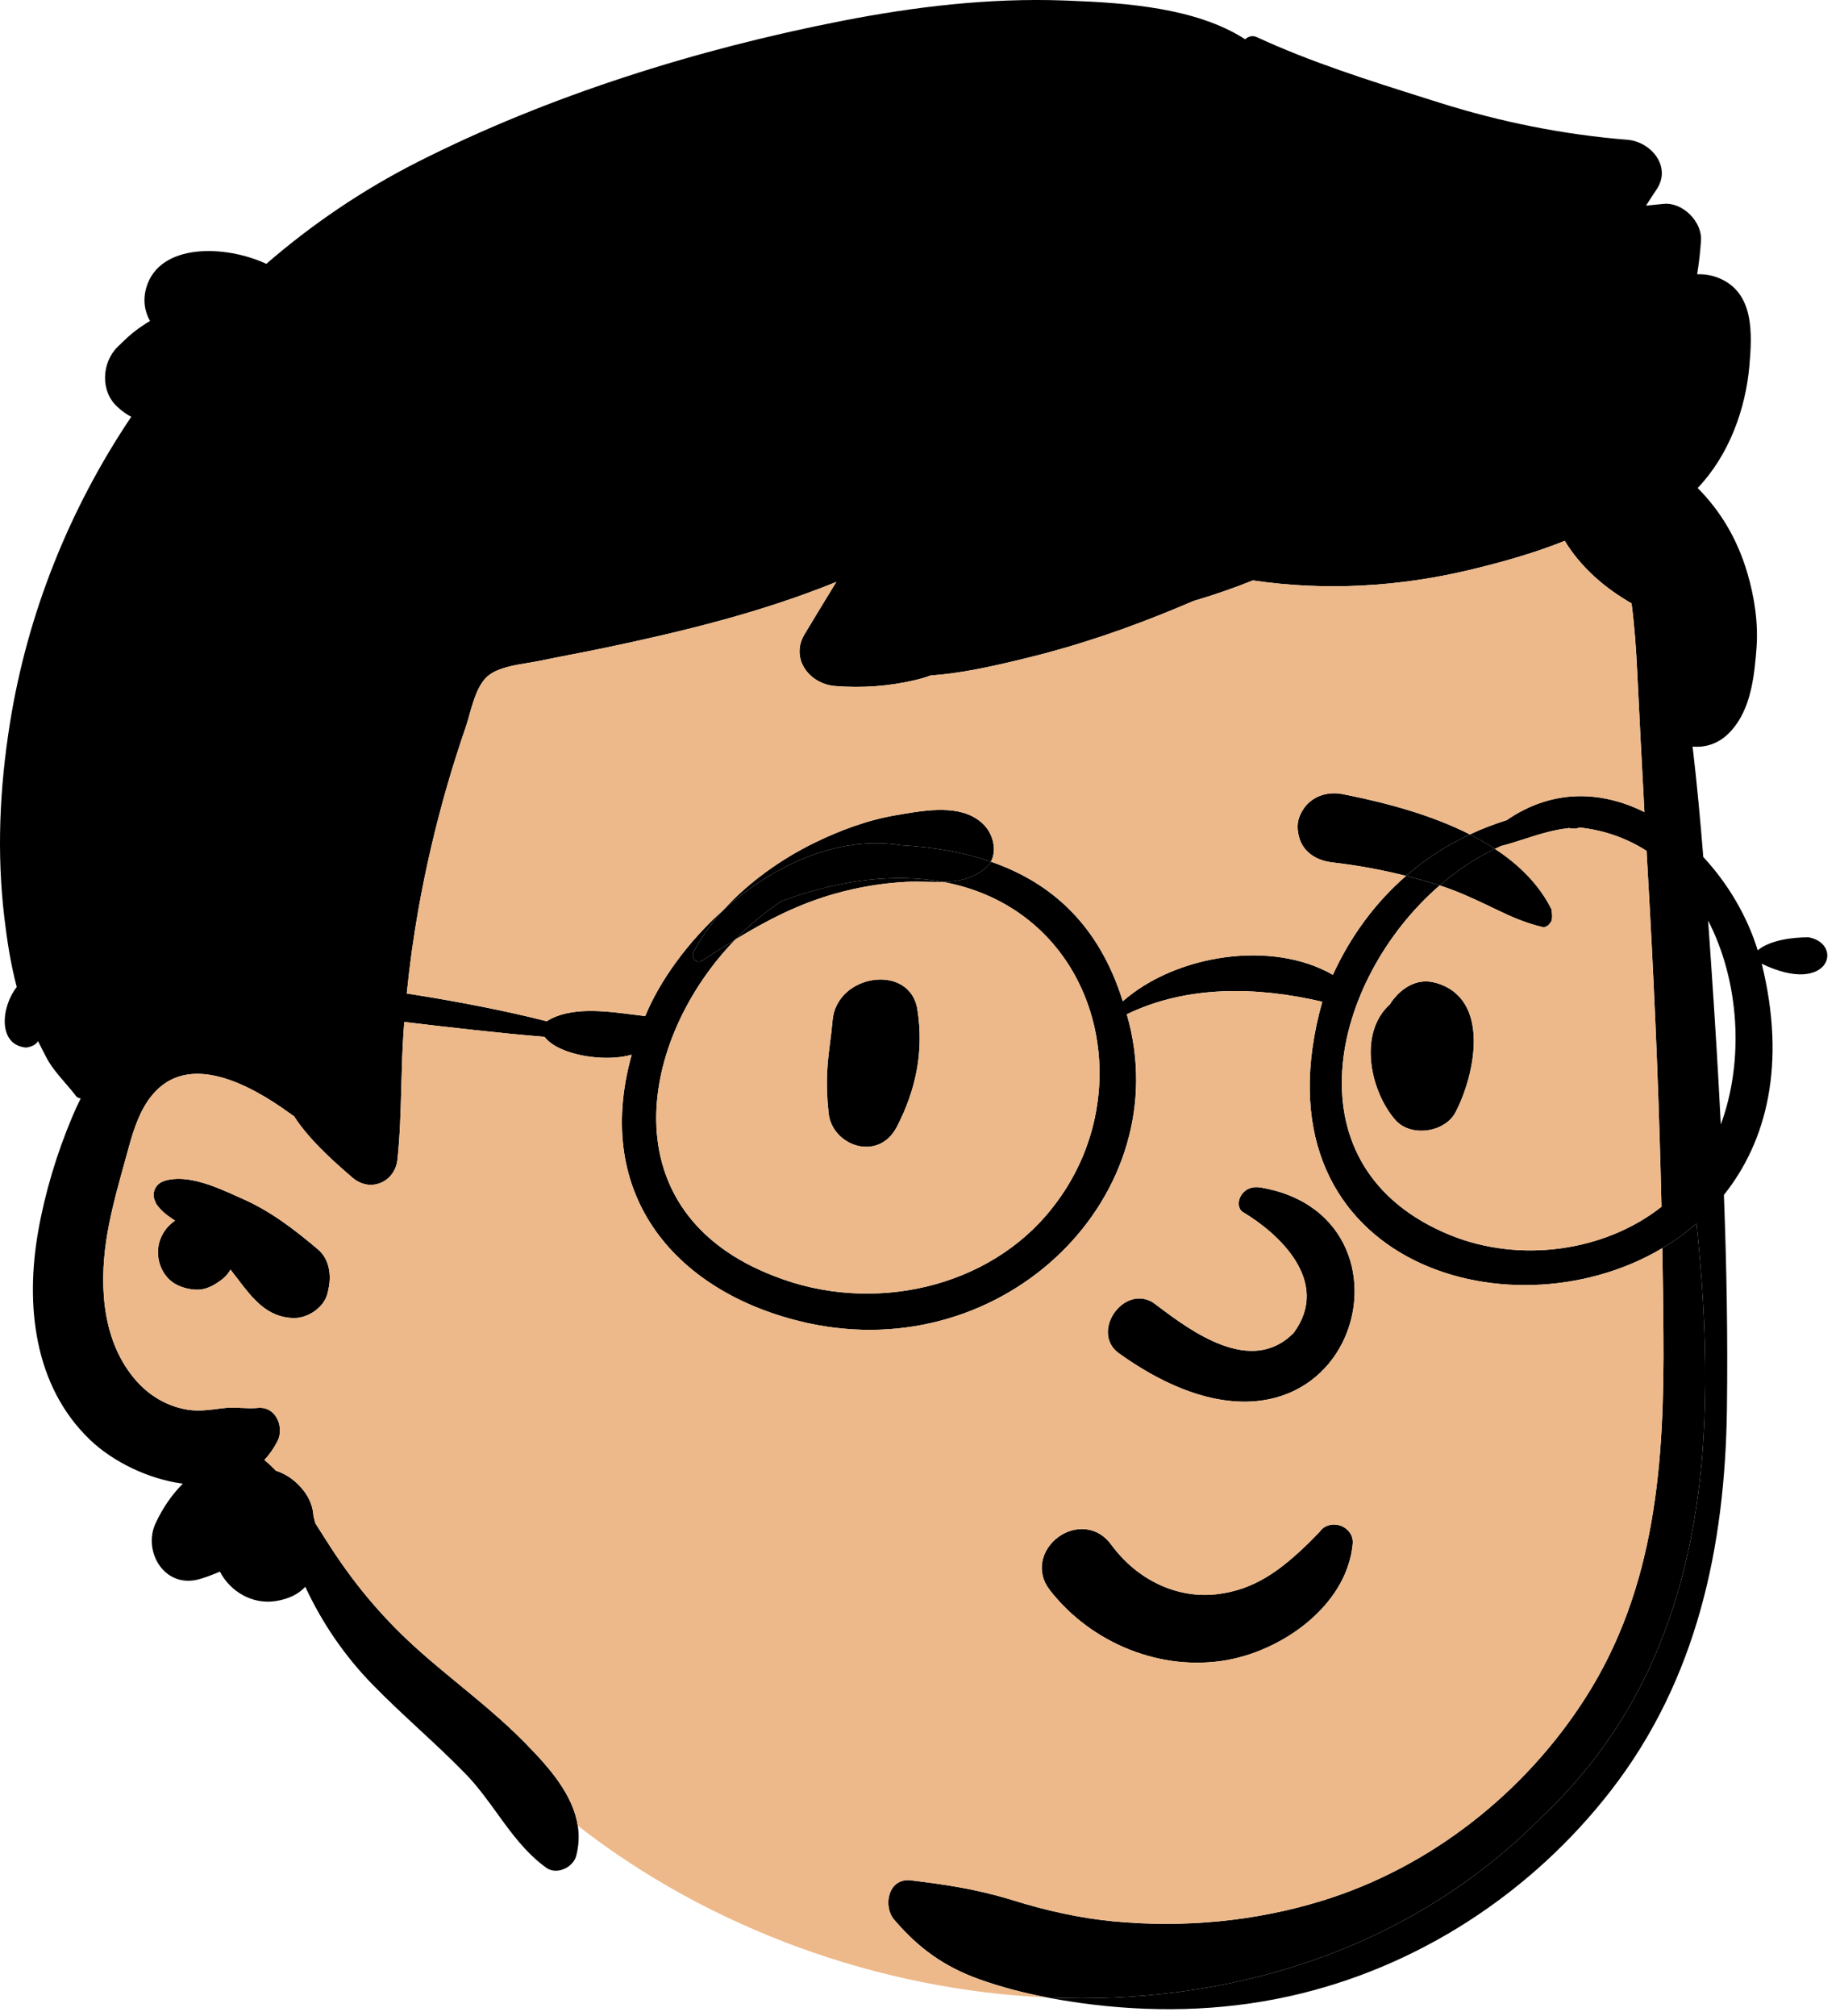 
<svg width="126" height="138" viewBox="0 0 126 138" fill="none" xmlns="http://www.w3.org/2000/svg">
<path fill-rule="evenodd" clip-rule="evenodd" d="M72.839 0.032C67.743 -0.151 62.619 0.458 57.629 1.435C47.726 3.371 37.583 6.539 28.613 11.081C24.847 12.989 21.372 15.345 18.238 18.06C15.406 16.745 10.937 16.639 10.029 19.653C9.768 20.518 9.898 21.303 10.272 21.974C10.163 22.034 10.055 22.098 9.95 22.167C9.235 22.631 8.854 22.969 8.412 23.396L8.062 23.735C6.956 24.812 6.852 26.805 8.062 27.869L8.228 28.014L8.33 28.1C8.536 28.268 8.757 28.41 8.988 28.528C4.746 34.838 1.867 42.029 0.674 49.544C-0.026 53.956 -0.23 58.368 0.297 62.808C0.481 64.368 0.731 66.004 1.149 67.562C0.071 68.91 -0.171 71.532 1.786 71.706C2.223 71.645 2.469 71.485 2.603 71.267C2.667 71.393 2.732 71.52 2.797 71.646L2.798 71.648L2.798 71.649C2.906 71.86 3.014 72.07 3.12 72.28C3.465 72.97 3.955 73.538 4.452 74.113C4.71 74.412 4.969 74.712 5.21 75.032C5.287 75.128 5.408 75.178 5.527 75.181C5.313 75.609 5.117 76.043 4.936 76.475C3.89 78.954 3.085 81.625 2.618 84.265C1.739 89.245 2.276 94.845 6.182 98.572C7.739 100.054 10.149 101.242 12.518 101.559C11.76 102.317 11.15 103.216 10.661 104.252C9.747 106.185 11.271 108.801 13.694 108.081C14.155 107.944 14.612 107.771 15.059 107.578C15.756 108.922 17.246 109.831 18.844 109.598C19.774 109.462 20.445 109.111 20.906 108.617C22.06 111.093 23.591 113.343 25.532 115.329C26.544 116.366 27.608 117.354 28.672 118.341C29.766 119.355 30.859 120.369 31.896 121.437C32.695 122.261 33.363 123.185 34.029 124.105C35.02 125.476 36.006 126.838 37.407 127.847C38.136 128.372 39.252 127.813 39.456 127.038C39.645 126.32 39.668 125.631 39.566 124.969C39.239 122.849 37.628 121.013 36.081 119.431L35.825 119.17C34.453 117.786 32.947 116.546 31.44 115.305C30.556 114.577 29.672 113.849 28.815 113.092C26.407 110.963 24.47 108.705 22.725 106.037C22.574 105.807 22.424 105.572 22.273 105.336L21.587 104.256C21.552 104.097 21.513 103.942 21.469 103.79C21.433 103.179 21.223 102.598 20.817 102.065C20.314 101.404 19.643 100.905 18.895 100.672C18.643 100.412 18.38 100.163 18.106 99.933C18.448 99.571 18.748 99.142 19.004 98.646C19.477 97.722 18.924 96.251 17.658 96.372C17.278 96.407 16.904 96.391 16.531 96.373C16.123 96.355 15.715 96.337 15.299 96.388C15.233 96.395 15.166 96.404 15.1 96.412L15.001 96.425L14.999 96.425C14.316 96.513 13.635 96.6 12.946 96.508C11.53 96.312 10.261 95.568 9.341 94.526C7.035 91.919 6.793 88.172 7.275 84.92C7.489 83.468 7.853 82.042 8.241 80.623L8.84 78.45C9.181 77.236 9.592 75.977 10.396 74.989C12.916 71.886 17.236 74.321 19.821 76.188L20.056 76.36C20.078 76.375 20.097 76.382 20.12 76.382C20.257 76.599 20.404 76.813 20.558 77.018C21.404 78.128 22.431 79.115 23.489 80.046L23.705 80.237C23.85 80.364 23.996 80.49 24.141 80.614C25.378 81.672 27.053 80.893 27.216 79.379C27.395 77.701 27.439 76.013 27.484 74.325C27.516 73.14 27.547 71.954 27.625 70.772C27.643 70.499 27.662 70.227 27.683 69.954C30.875 70.333 34.071 70.705 37.285 70.971C38.288 72.281 41.529 72.719 43.258 72.193C40.535 81.934 46.413 88.561 55.222 90.546C68.861 93.587 80.727 81.745 77.161 69.427C81.292 67.432 86.045 67.518 90.546 68.569C85.599 86.24 103.193 91.766 113.834 85.436C114.661 84.945 115.445 84.381 116.174 83.746C117.69 98.219 117.096 113.484 105.606 124.349C96.522 133.522 84.136 137.276 71.703 136.727C72.445 136.871 73.189 136.993 73.932 137.097C78.727 137.767 83.563 137.692 88.301 136.641C97.092 134.692 104.863 129.567 110.275 122.613C116.218 114.978 118.132 105.85 118.257 96.446C118.322 91.569 118.235 86.68 118.05 81.793C120.974 78.135 122.338 72.854 120.642 65.968C125.275 68.205 126.282 64.609 123.85 64.157C122.784 64.159 121.245 64.329 120.363 65.047C119.658 62.74 118.338 60.489 116.639 58.663C116.435 56.139 116.202 53.616 115.907 51.102C116.748 51.182 117.63 50.928 118.347 50.23C119.742 48.876 120.072 46.792 120.238 44.91L120.28 44.391C120.415 42.656 120.143 40.882 119.654 39.215C118.98 36.934 117.85 35.013 116.254 33.404C118.392 31.168 119.542 28.004 119.797 25.017C119.98 22.864 120.15 20.035 117.702 19.032C117.219 18.834 116.719 18.761 116.216 18.771C116.345 18.004 116.432 17.228 116.482 16.443C116.56 15.194 115.24 13.826 113.918 13.955C113.651 13.981 113.384 14.008 113.116 14.036L112.714 14.077C112.954 13.704 113.195 13.332 113.442 12.964C114.483 11.42 113.077 9.699 111.434 9.567C107.068 9.216 102.746 8.348 98.58 7.031C98.272 6.934 97.963 6.836 97.653 6.739C93.754 5.509 89.731 4.241 86.048 2.535C85.768 2.405 85.458 2.502 85.266 2.689C81.921 0.525 77.066 0.196 73.232 0.047L72.839 0.032ZM116.968 63.011C119.123 67.18 119.443 72.622 117.837 76.974C117.658 73.386 117.436 69.802 117.192 66.226L117.048 64.148C117.022 63.769 116.995 63.39 116.968 63.011ZM16.667 82.084C16.549 82.032 16.426 81.976 16.299 81.919C14.815 81.249 12.805 80.342 11.261 80.831C10.555 81.054 10.347 81.78 10.667 82.314H10.641L10.707 82.417C11.001 82.851 11.378 83.145 11.791 83.423L11.984 83.552C11.466 83.908 11.069 84.423 10.897 85.082C10.619 86.127 11.069 87.412 12.092 87.936C12.502 88.143 12.946 88.258 13.409 88.28C14.063 88.308 14.609 88.016 15.104 87.65L15.251 87.538C15.468 87.371 15.644 87.147 15.784 86.906C15.953 87.117 16.117 87.333 16.282 87.55C17.282 88.865 18.278 90.174 20.087 90.222C21.094 90.25 22.232 89.472 22.44 88.482C22.447 88.454 22.453 88.425 22.459 88.397C22.468 88.356 22.477 88.315 22.485 88.274L22.501 88.197C22.696 87.268 22.555 86.183 21.772 85.519C20.199 84.191 18.575 82.934 16.667 82.084ZM67.445 59.465C67.623 59.326 67.758 59.162 67.856 58.982C71.993 60.412 75.257 63.308 76.887 68.536C80.514 65.343 87.09 64.312 91.272 66.726C92.481 64.089 94.167 61.792 96.284 59.954C97.055 60.148 97.819 60.366 98.577 60.605L98.585 60.608C91.092 67.088 88.028 79.969 99.34 84.556C104.047 86.459 109.847 85.699 113.776 82.602C113.622 75.864 113.354 69.127 112.985 62.398L112.896 60.797C112.848 59.945 112.8 59.093 112.753 58.242C111.43 57.396 109.896 56.83 108.153 56.642C107.923 56.756 107.717 56.724 107.561 56.699C107.466 56.685 107.389 56.673 107.336 56.698C106.334 56.805 105.269 57.148 104.297 57.46C103.76 57.633 103.251 57.797 102.797 57.907C102.653 57.97 102.511 58.035 102.369 58.103C101.824 57.745 101.25 57.417 100.655 57.116C101.457 56.74 102.297 56.414 103.173 56.141C106.315 53.978 109.67 54.123 112.607 55.586C112.433 52.379 112.266 49.171 112.113 45.964C112.039 44.412 111.927 42.849 111.726 41.3C109.882 40.252 108.229 38.806 107.152 37.022C104.987 37.891 102.712 38.517 100.617 39.017C95.767 40.175 90.731 40.456 85.793 39.731C84.462 40.265 83.104 40.734 81.725 41.138C81.352 41.298 80.979 41.456 80.607 41.611C77.282 42.991 73.909 44.161 70.4 45.017L69.538 45.226C67.691 45.668 65.684 46.103 63.719 46.24C63.396 46.361 63.047 46.463 62.667 46.553C60.877 46.975 59.019 47.108 57.185 46.959C55.398 46.814 54.106 45.061 55.091 43.419C55.81 42.222 56.536 41.027 57.268 39.836C54.72 40.866 52.089 41.722 49.436 42.448C46.757 43.181 44.04 43.798 41.32 44.366C40.599 44.515 39.876 44.656 39.154 44.796C38.419 44.94 37.685 45.083 36.953 45.234C36.721 45.282 36.462 45.325 36.19 45.37C35.24 45.526 34.13 45.708 33.472 46.224C32.745 46.79 32.423 47.94 32.149 48.917C32.07 49.199 31.995 49.467 31.915 49.702C31.448 51.064 31.01 52.432 30.611 53.816C29.815 56.578 29.163 59.379 28.658 62.209C28.316 64.13 28.049 66.064 27.855 68.004C31.307 68.544 34.621 69.186 37.439 69.903C39.03 68.89 41.428 69.2 43.317 69.444L43.324 69.445L43.326 69.445L43.328 69.445C43.628 69.484 43.915 69.521 44.184 69.551C45.178 67.134 47.094 64.466 49.547 62.277C48.729 63.176 48.023 64.15 47.48 65.182C47.296 65.532 47.69 66.01 48.075 65.759C48.84 65.261 49.596 64.774 50.356 64.31C43.717 71.142 41.654 83.005 53.043 87.358C59.655 89.963 67.747 88.234 72.1 82.631C78.389 74.633 75.138 62.328 64.592 60.371C65.593 60.343 66.545 60.173 67.445 59.465ZM64.592 60.371C61.514 59.8 57.815 60.11 53.55 61.665C52.406 62.412 51.331 63.307 50.356 64.31C52.513 62.994 54.707 61.859 57.248 61.154C58.815 60.719 60.378 60.458 62.004 60.367C62.508 60.339 63.003 60.351 63.487 60.363C63.861 60.372 64.23 60.381 64.592 60.371ZM100.655 57.116C99.044 57.871 97.583 58.826 96.284 59.954C94.629 59.537 92.946 59.228 91.246 59.034C90.706 58.973 90.186 58.796 89.776 58.493C89.386 58.205 89.089 57.806 88.953 57.277C88.778 56.592 88.828 56.073 89.207 55.454C89.492 54.99 89.9 54.668 90.368 54.483C90.845 54.295 91.388 54.25 91.928 54.355L92.387 54.447C95.002 54.977 98.027 55.785 100.655 57.116ZM102.369 58.103C101.025 58.746 99.752 59.6 98.585 60.608C99.7 60.962 100.752 61.44 101.795 61.936L102.696 62.367C103.527 62.762 104.385 63.142 105.47 63.418C105.556 63.44 105.64 63.46 105.724 63.479C105.989 63.398 106.06 63.303 106.117 63.226C106.124 63.216 106.132 63.206 106.139 63.196L106.165 63.165C106.243 63.07 106.338 62.926 106.248 62.252C105.399 60.543 104.02 59.187 102.369 58.103ZM61.709 57.857C57.311 57.158 52.921 59.265 49.547 62.277C51.28 60.371 53.513 58.797 55.748 57.701C57.504 56.84 59.425 56.126 61.367 55.798L61.967 55.697C63.824 55.385 66.132 55.085 67.445 56.534C68.01 57.157 68.275 58.213 67.856 58.982C65.965 58.328 63.892 57.981 61.709 57.857ZM85.095 82.958C87.509 84.382 91.187 87.703 88.591 91.233C85.678 94.2 81.544 91.098 79.285 89.402L79.166 89.314C79.097 89.262 79.03 89.211 78.964 89.163C76.953 87.912 74.694 91.129 76.56 92.59C92.231 103.851 98.591 83.33 86.316 81.283C84.965 81.058 84.463 82.517 85.095 82.958ZM62.821 69.095C62.319 65.915 57.277 66.645 57.011 69.858C56.967 70.384 56.906 70.864 56.844 71.342L56.844 71.343C56.673 72.682 56.505 73.997 56.742 76.2C56.982 78.431 60.157 79.574 61.419 77.124C62.741 74.56 63.27 71.943 62.821 69.095ZM98.325 67.277C97.109 66.932 96.094 67.542 95.391 68.436C95.31 68.539 95.244 68.641 95.184 68.742C92.99 70.699 93.816 74.667 95.543 76.654C96.602 77.872 98.945 77.521 99.67 76.138C101.004 73.59 102.124 68.354 98.325 67.277Z" fill="black"/>
<path d="M47.48 65.182C47.296 65.532 47.69 66.01 48.075 65.759C48.84 65.261 49.596 64.774 50.356 64.31C51.331 63.307 52.406 62.412 53.55 61.665C57.815 60.11 61.514 59.8 64.592 60.371C65.593 60.343 66.545 60.173 67.445 59.465C67.623 59.326 67.758 59.162 67.856 58.982C65.965 58.328 63.892 57.981 61.709 57.857C57.311 57.158 52.921 59.265 49.547 62.277C48.729 63.176 48.023 64.15 47.48 65.182Z" fill="black"/>
<path d="M96.284 59.954C97.055 60.148 97.819 60.366 98.577 60.605L98.585 60.608C99.752 59.6 101.025 58.746 102.369 58.103C101.824 57.745 101.25 57.417 100.655 57.116C99.044 57.871 97.583 58.826 96.284 59.954Z" fill="black"/>
<path d="M77.351 112.916C75.202 112.066 73.284 110.646 71.883 108.833C71.395 108.203 71.269 107.537 71.371 106.929C71.486 106.244 71.903 105.624 72.472 105.208C73.043 104.79 73.757 104.584 74.447 104.689C75.047 104.781 75.644 105.099 76.117 105.76L76.216 105.893C77.049 106.987 78.135 107.885 79.372 108.463C80.565 109.021 81.899 109.281 83.279 109.13C85.908 108.842 87.72 107.462 89.646 105.588C89.884 105.351 90.123 105.107 90.363 104.86C90.515 104.635 90.725 104.49 90.959 104.415C91.218 104.33 91.511 104.335 91.78 104.426C92.039 104.514 92.271 104.68 92.426 104.902C92.574 105.112 92.658 105.372 92.631 105.671C92.454 107.613 91.408 109.346 89.922 110.707C88.272 112.218 86.085 113.264 84.025 113.631C81.756 114.035 79.444 113.745 77.351 112.916Z" fill="black"/>
<path d="M113.909 91.237C113.98 99.998 113.427 108.649 108.536 116.269C104.415 122.697 97.987 127.813 90.522 130.11C85.938 131.518 81.08 131.971 76.294 131.522C73.958 131.301 71.643 130.782 69.409 130.087L69.087 129.989C66.844 129.317 64.707 128.986 62.367 128.71C60.819 128.527 60.445 130.476 61.222 131.391C62.865 133.321 64.62 134.608 67.062 135.483C68.563 136.02 70.126 136.422 71.703 136.727C84.136 137.276 96.522 133.522 105.606 124.349C117.096 113.484 117.69 98.219 116.174 83.746C115.445 84.381 114.661 84.945 113.834 85.436C113.869 87.37 113.894 89.303 113.909 91.237Z" fill="black"/>
<path fill-rule="evenodd" clip-rule="evenodd" d="M35.825 119.17L36.081 119.431C37.628 121.013 39.239 122.849 39.566 124.969C48.583 132.001 60.163 136.218 71.703 136.727C70.126 136.422 68.563 136.02 67.062 135.483C64.62 134.608 62.865 133.321 61.222 131.391C60.445 130.476 60.819 128.527 62.367 128.71C64.707 128.986 66.844 129.317 69.087 129.989L69.409 130.087C71.643 130.782 73.958 131.301 76.294 131.522C81.08 131.971 85.938 131.518 90.522 130.11C97.987 127.813 104.415 122.697 108.536 116.269C113.427 108.649 113.98 99.998 113.909 91.237C113.894 89.303 113.869 87.37 113.834 85.436C103.193 91.766 85.599 86.24 90.546 68.569C86.045 67.518 81.292 67.432 77.161 69.427C80.727 81.745 68.861 93.587 55.222 90.546C46.413 88.561 40.535 81.934 43.258 72.193C41.529 72.719 38.288 72.281 37.285 70.971C34.071 70.705 30.875 70.333 27.683 69.954C27.662 70.227 27.643 70.499 27.625 70.772C27.547 71.954 27.516 73.14 27.484 74.325C27.439 76.013 27.395 77.701 27.216 79.379C27.053 80.893 25.378 81.672 24.141 80.614C23.996 80.49 23.85 80.364 23.705 80.237L23.489 80.046C22.431 79.115 21.404 78.128 20.558 77.018C20.404 76.813 20.257 76.599 20.12 76.382C20.097 76.382 20.078 76.375 20.056 76.36L19.821 76.188C17.236 74.321 12.916 71.886 10.396 74.989C9.592 75.977 9.181 77.236 8.84 78.45L8.241 80.623C7.853 82.042 7.489 83.468 7.275 84.92C6.793 88.172 7.035 91.919 9.341 94.526C10.261 95.568 11.53 96.312 12.946 96.508C13.635 96.6 14.316 96.513 14.999 96.425L15.001 96.425L15.1 96.412C15.166 96.404 15.233 96.395 15.299 96.388C15.715 96.337 16.123 96.355 16.531 96.373C16.904 96.391 17.278 96.407 17.658 96.372C18.924 96.251 19.477 97.722 19.004 98.646C18.748 99.142 18.448 99.571 18.106 99.933C18.38 100.163 18.643 100.412 18.895 100.672C19.643 100.905 20.314 101.404 20.817 102.065C21.223 102.598 21.433 103.179 21.469 103.79C21.513 103.942 21.552 104.097 21.587 104.256L22.273 105.336C22.424 105.572 22.574 105.807 22.725 106.037C24.47 108.705 26.407 110.963 28.815 113.092C29.672 113.849 30.556 114.577 31.44 115.305C32.947 116.546 34.453 117.786 35.825 119.17ZM16.299 81.919C16.426 81.976 16.549 82.032 16.667 82.084C18.575 82.934 20.199 84.191 21.772 85.519C22.555 86.183 22.696 87.268 22.501 88.197L22.485 88.274C22.477 88.315 22.468 88.356 22.459 88.397C22.453 88.425 22.447 88.454 22.44 88.482C22.232 89.472 21.094 90.25 20.087 90.222C18.278 90.174 17.282 88.865 16.282 87.55C16.117 87.333 15.953 87.117 15.784 86.906C15.644 87.147 15.468 87.371 15.251 87.538L15.104 87.65C14.609 88.016 14.063 88.308 13.409 88.28C12.946 88.258 12.502 88.143 12.092 87.936C11.069 87.412 10.619 86.127 10.897 85.082C11.069 84.423 11.466 83.908 11.984 83.552L11.791 83.423C11.378 83.145 11.001 82.851 10.707 82.417L10.641 82.314H10.667C10.347 81.78 10.555 81.054 11.261 80.831C12.805 80.342 14.815 81.249 16.299 81.919ZM85.095 82.958C87.509 84.382 91.187 87.703 88.591 91.233C85.678 94.2 81.544 91.098 79.285 89.402L79.166 89.314C79.097 89.262 79.03 89.211 78.964 89.163C76.953 87.912 74.694 91.129 76.56 92.59C92.231 103.851 98.591 83.33 86.316 81.283C84.965 81.058 84.463 82.517 85.095 82.958ZM71.883 108.833C73.284 110.646 75.202 112.066 77.351 112.916C79.444 113.745 81.756 114.035 84.025 113.631C86.085 113.264 88.272 112.218 89.922 110.707C91.408 109.346 92.454 107.613 92.631 105.671C92.658 105.372 92.574 105.112 92.426 104.902C92.271 104.68 92.039 104.514 91.78 104.426C91.511 104.335 91.218 104.33 90.959 104.415C90.725 104.49 90.515 104.635 90.363 104.86C90.123 105.107 89.884 105.351 89.646 105.588C87.72 107.462 85.908 108.842 83.279 109.13C81.899 109.281 80.565 109.021 79.372 108.463C78.135 107.885 77.049 106.987 76.216 105.893L76.117 105.76C75.644 105.099 75.047 104.781 74.447 104.689C73.757 104.584 73.043 104.79 72.472 105.208C71.903 105.624 71.486 106.244 71.371 106.929C71.269 107.537 71.395 108.203 71.883 108.833Z" fill="#EDB98A"/>
<path fill-rule="evenodd" clip-rule="evenodd" d="M63.487 60.363C63.003 60.351 62.508 60.339 62.004 60.367C60.378 60.458 58.815 60.719 57.248 61.154C54.707 61.859 52.513 62.994 50.356 64.31C43.717 71.142 41.654 83.005 53.043 87.358C59.655 89.963 67.747 88.234 72.1 82.631C78.389 74.633 75.138 62.328 64.592 60.371C64.23 60.381 63.861 60.372 63.487 60.363ZM62.821 69.095C62.319 65.915 57.277 66.645 57.011 69.858C56.967 70.384 56.906 70.864 56.844 71.342L56.844 71.343C56.673 72.682 56.505 73.997 56.742 76.2C56.982 78.431 60.157 79.574 61.419 77.124C62.741 74.56 63.27 71.943 62.821 69.095Z" fill="#EDB98A"/>
<path fill-rule="evenodd" clip-rule="evenodd" d="M112.985 62.398L112.896 60.797C112.848 59.945 112.8 59.093 112.753 58.242C111.43 57.396 109.896 56.83 108.153 56.642C107.923 56.756 107.717 56.724 107.561 56.699C107.466 56.685 107.389 56.673 107.336 56.698C106.334 56.805 105.269 57.148 104.297 57.46C103.76 57.633 103.251 57.797 102.797 57.907C102.653 57.97 102.511 58.035 102.369 58.103C104.02 59.187 105.399 60.543 106.248 62.252C106.338 62.926 106.243 63.07 106.165 63.165L106.139 63.196C106.132 63.206 106.124 63.216 106.117 63.226C106.06 63.303 105.989 63.398 105.724 63.479C105.64 63.46 105.556 63.44 105.47 63.418C104.385 63.142 103.527 62.762 102.696 62.367L101.795 61.936C100.752 61.44 99.7 60.962 98.585 60.608C91.092 67.088 88.028 79.969 99.34 84.556C104.047 86.459 109.847 85.699 113.776 82.602C113.622 75.864 113.354 69.127 112.985 62.398ZM95.391 68.436C96.094 67.542 97.109 66.932 98.325 67.277C102.124 68.354 101.004 73.59 99.67 76.138C98.945 77.521 96.602 77.872 95.543 76.654C93.816 74.667 92.99 70.699 95.184 68.742C95.244 68.641 95.31 68.539 95.391 68.436Z" fill="#EDB98A"/>
<path d="M30.611 53.816C29.815 56.578 29.163 59.379 28.658 62.209C28.316 64.13 28.049 66.064 27.855 68.004C31.307 68.544 34.621 69.186 37.439 69.903C39.03 68.89 41.428 69.2 43.317 69.444L43.324 69.445L43.326 69.445L43.328 69.445C43.628 69.484 43.915 69.521 44.184 69.551C45.178 67.134 47.094 64.466 49.547 62.277C51.28 60.371 53.513 58.797 55.748 57.701C57.504 56.84 59.425 56.126 61.367 55.798L61.967 55.697C63.824 55.385 66.132 55.085 67.445 56.534C68.01 57.157 68.275 58.213 67.856 58.982C71.993 60.412 75.257 63.308 76.887 68.536C80.514 65.343 87.09 64.312 91.272 66.726C92.481 64.089 94.167 61.792 96.284 59.954C94.629 59.537 92.946 59.228 91.246 59.034C90.706 58.973 90.186 58.796 89.776 58.493C89.386 58.205 89.089 57.806 88.953 57.277C88.778 56.592 88.828 56.073 89.207 55.454C89.492 54.99 89.9 54.668 90.368 54.483C90.845 54.295 91.388 54.25 91.928 54.355L92.387 54.447C95.002 54.977 98.027 55.785 100.655 57.116C101.457 56.74 102.297 56.414 103.173 56.141C106.315 53.978 109.67 54.123 112.607 55.586C112.433 52.379 112.266 49.171 112.113 45.964C112.039 44.412 111.927 42.849 111.726 41.3C109.882 40.252 108.229 38.806 107.152 37.022C104.987 37.891 102.712 38.517 100.617 39.017C95.767 40.175 90.731 40.456 85.793 39.731C84.462 40.265 83.104 40.734 81.725 41.138C81.352 41.298 80.979 41.456 80.607 41.611C77.282 42.991 73.909 44.161 70.4 45.017L69.538 45.226C67.691 45.668 65.684 46.103 63.719 46.24C63.396 46.361 63.047 46.463 62.667 46.553C60.877 46.975 59.019 47.108 57.185 46.959C55.398 46.814 54.106 45.061 55.091 43.419C55.81 42.222 56.536 41.027 57.268 39.836C54.72 40.866 52.089 41.722 49.436 42.448C46.757 43.181 44.04 43.798 41.32 44.366C40.599 44.515 39.876 44.656 39.154 44.796C38.419 44.94 37.685 45.083 36.953 45.234C36.721 45.282 36.462 45.325 36.19 45.37C35.24 45.526 34.13 45.708 33.472 46.224C32.745 46.79 32.423 47.94 32.149 48.917C32.07 49.199 31.995 49.467 31.915 49.702C31.448 51.064 31.01 52.432 30.611 53.816Z" fill="#EDB98A"/>
</svg>
